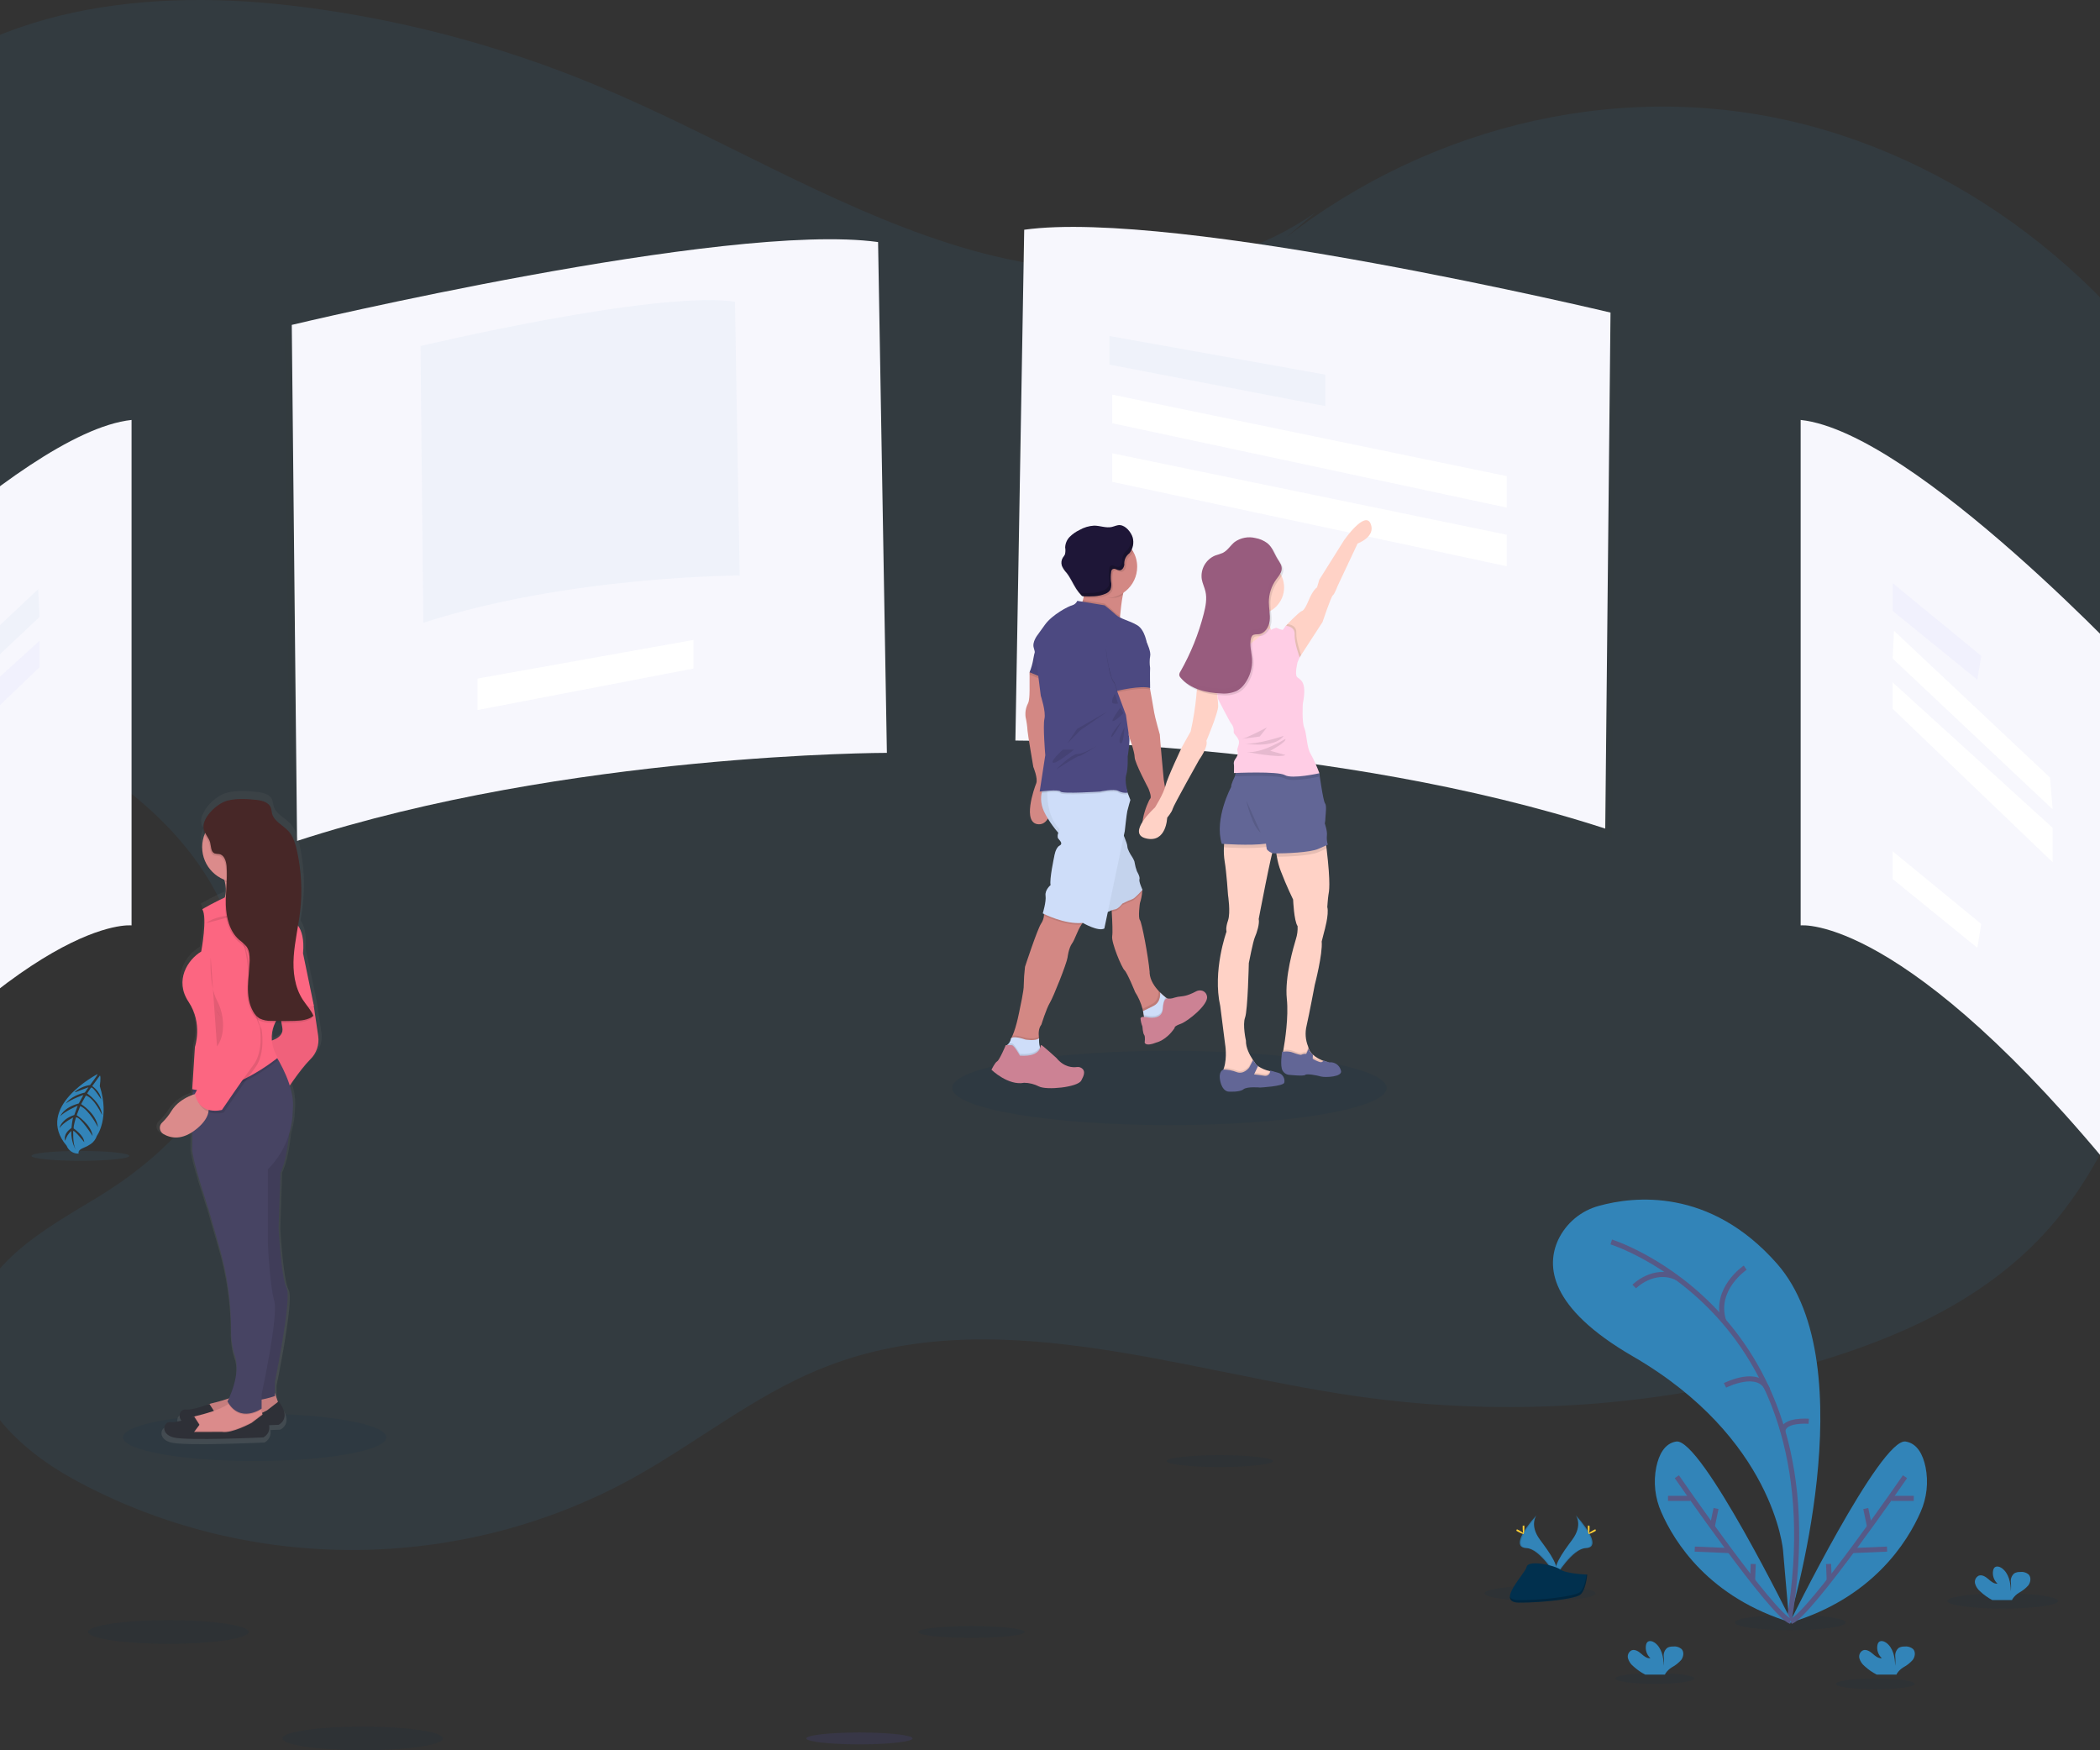 <svg width="414" height="345" viewBox="0 0 414 345" fill="none" xmlns="http://www.w3.org/2000/svg">
<rect x="0" y="0" width="414" height="345" fill="#333333" stroke="none"/>
<g clip-path="url(#clip0)">
<path opacity="0.1" d="M259.394 41.84C238.326 56.592 210.999 55.64 187.052 47.964C163.105 40.287 141.107 26.619 117.775 16.906C98.328 8.794 77.839 3.453 56.907 1.038C27.17 -2.365 -6.038 1.781 -26.755 25.64C-49.828 52.196 -48.056 100.105 -23.111 124.502C-10.415 136.903 6.207 142.989 20.702 152.67C35.197 162.352 48.626 178.42 47.391 197.099C46.248 214.411 32.96 227.678 19.208 236.01C8.58 242.448 -4.507 249.477 -5.787 262.812C-7.026 275.714 3.979 285.824 14.489 291.573C48.772 310.334 91.017 310.152 125.182 291.118C137.363 284.307 148.55 275.268 161.328 269.992C194.878 256.088 231.848 270.088 267.375 275.204C297.562 279.529 328.327 277.29 357.569 268.639C375.162 263.441 392.823 255.496 405.181 240.694C414.096 230.019 419.649 216.516 424.86 203.172C430.418 188.949 435.761 174.623 440.89 160.197C443.965 151.541 446.994 142.711 447.791 133.445C449.231 116.656 443.163 100.06 434.9 85.891C415.28 52.223 382.236 28.569 346.45 22.56C310.664 16.551 272.805 28.287 245.049 53.968" fill="#3284B8"/>
<g opacity="0.1">
<path opacity="0.1" d="M203.281 47.107L201.546 147.791C201.546 147.791 264.372 147.791 317.828 165.149L318.867 63.435C318.867 63.435 233.132 42.939 203.281 47.107Z" fill="black"/>
</g>
<path d="M201.915 45.285L200.179 145.969C200.179 145.969 263.006 145.969 316.462 163.327L317.5 61.613C317.5 61.613 231.766 41.116 201.915 45.285Z" fill="#F7F7FD"/>
<g opacity="0.1">
<path opacity="0.1" d="M171.74 49.991L173.476 150.675C173.476 150.675 110.65 150.675 57.198 168.033L56.155 66.319C56.155 66.319 141.89 45.845 171.74 49.991Z" fill="black"/>
</g>
<path d="M173.107 47.713L174.843 148.397C174.843 148.397 112.016 148.397 58.565 165.755L57.522 64.041C57.522 64.041 143.256 43.568 173.107 47.713Z" fill="#F7F7FD"/>
<g opacity="0.2">
<path opacity="0.2" d="M144.887 59.458L145.821 113.449C145.821 113.449 112.112 113.449 83.459 122.757L82.899 68.21C82.899 68.21 128.88 57.235 144.887 59.458Z" fill="#3284B8"/>
</g>
<g opacity="0.1">
<path opacity="0.1" d="M355.897 84.142V183.774C355.897 183.774 376.395 181.341 419.42 234.457L423.237 134.826C423.237 134.826 378.459 86.57 355.897 84.142Z" fill="black"/>
</g>
<path d="M354.986 82.775V182.407C354.986 182.407 375.485 179.974 418.509 233.09L422.327 133.459C422.327 133.459 377.548 85.203 354.986 82.775Z" fill="#F7F7FD"/>
<g opacity="0.1">
<path opacity="0.1" d="M24.569 84.597V184.229C24.569 184.229 4.088 181.796 -38.928 234.913L-42.768 135.281C-42.768 135.281 2.006 87.026 24.569 84.597Z" fill="black"/>
</g>
<path d="M25.935 82.775V182.407C25.935 182.407 5.454 179.974 -37.561 233.09L-41.401 133.459C-41.401 133.459 3.373 85.203 25.935 82.775Z" fill="#F7F7FD"/>
<g opacity="0.2">
<path opacity="0.2" d="M218.701 66.228L261.261 73.841V80.042L218.701 71.868V66.228Z" fill="#3284B8"/>
</g>
<path d="M136.706 126.137L94.15 133.75V139.951L136.706 131.778V126.137Z" fill="white"/>
<path d="M219.266 77.786L297.052 93.855V100.055L219.266 83.427V77.786Z" fill="white"/>
<path d="M219.266 89.345L297.052 105.408V111.614L219.266 94.98V89.345Z" fill="white"/>
<g opacity="0.2">
<path opacity="0.2" d="M373.125 114.948V120.42L389.811 133.978L390.594 129.286L373.125 114.948Z" fill="#6C63FF"/>
</g>
<path d="M373.125 167.796V173.268L389.811 186.826L390.594 182.133L373.125 167.796Z" fill="white"/>
<path d="M373.389 124.333L373.125 129.809L404.67 159.527L404.151 153.272L373.389 124.333Z" fill="white"/>
<path d="M373.125 134.502V139.714L404.67 169.96V163.181L373.125 134.502Z" fill="white"/>
<g opacity="0.2">
<path opacity="0.2" d="M7.532 116.133L7.791 121.609L-23.75 151.327L-23.23 145.072L7.532 116.133Z" fill="#3284B8"/>
</g>
<g opacity="0.2">
<path opacity="0.2" d="M7.791 126.302V131.513L-23.75 161.76V154.981L7.791 126.302Z" fill="#6C63FF"/>
</g>
<path opacity="0.1" d="M50.206 287.993C64.546 287.993 76.171 285.9 76.171 283.318C76.171 280.737 64.546 278.644 50.206 278.644C35.865 278.644 24.241 280.737 24.241 283.318C24.241 285.9 35.865 287.993 50.206 287.993Z" fill="#01304E"/>
<path d="M-28.45 277.596C-28.45 277.596 -21.453 277.382 -19.34 275.879C-17.226 274.375 -8.58 272.585 -8.056 274.995C-7.533 277.405 2.457 286.972 -5.442 287.036C-13.341 287.1 -23.795 285.806 -25.899 284.521C-28.004 283.237 -28.45 277.596 -28.45 277.596Z" fill="#A8A8A8"/>
<path opacity="0.1" d="M230.544 221.783C254.193 221.783 273.364 218.499 273.364 214.448C273.364 210.397 254.193 207.113 230.544 207.113C206.896 207.113 187.725 210.397 187.725 214.448C187.725 218.499 206.896 221.783 230.544 221.783Z" fill="#01304E"/>
<path d="M221.908 115.454C221.699 115.9 221.546 116.369 221.452 116.853C221.425 116.974 221.398 117.102 221.37 117.235C221.097 118.629 220.915 120.383 220.819 121.404C220.773 121.914 220.751 122.242 220.751 122.242C220.751 122.242 210.87 121.582 212.583 119.923C213.025 119.466 213.339 118.9 213.494 118.283C213.544 118.106 213.585 117.928 213.622 117.746C213.703 117.332 213.757 116.914 213.781 116.493C213.781 116.388 213.781 116.283 213.781 116.174C213.803 115.491 213.771 114.807 213.685 114.128C213.685 114.128 216.897 114.128 219.32 114.388C220.951 114.575 222.222 114.898 221.908 115.454Z" fill="#D38884"/>
<path d="M204.78 162.475C201.414 162.366 203.896 155.354 204.284 154.411C204.671 153.468 203.71 151.158 203.71 151.158C203.71 151.158 202.571 144.479 202.571 144.042C202.513 143.131 202.385 142.227 202.188 141.336C202.07 140.426 202.228 139.502 202.644 138.684C203.031 138.078 202.972 135.65 202.972 135.65V132.507L203.723 131.513L205.641 133.336L206.174 133.837L207.112 137.354L206.78 142.393L206.602 147.299L207.764 154.088C207.764 154.088 208.169 162.589 204.78 162.475Z" fill="#D38884"/>
<path opacity="0.1" d="M205.846 134.169L202.976 132.976V132.511L203.723 131.518L205.646 133.331L205.846 134.169Z" fill="black"/>
<path d="M204.525 126.989C204.156 127.896 203.889 128.84 203.728 129.805C203.579 130.731 203.327 131.637 202.976 132.507L206.165 133.832L204.525 126.989Z" fill="#4C4981"/>
<path opacity="0.05" d="M204.525 126.989C204.156 127.896 203.889 128.84 203.728 129.805C203.579 130.731 203.327 131.637 202.976 132.507L206.165 133.832L204.525 126.989Z" fill="black"/>
<path d="M229.925 196.689L229.661 197.254C229.661 197.254 229.374 199.127 229.374 199.172C229.374 199.218 228.545 200.466 228.545 200.466L226.463 200.922L225.579 200.812C225.532 200.298 225.453 199.786 225.342 199.282C225.31 199.14 225.279 198.994 225.238 198.849C224.926 197.681 224.436 196.568 223.784 195.55C223.784 195.55 222.24 191.742 221.689 191.245C221.138 190.748 219.038 185.723 219.261 184.511C219.379 183.846 219.284 181.614 219.174 179.755C219.083 178.238 218.983 176.962 218.983 176.962L224.226 173.865L224.837 174.826L225.201 175.395C225.201 175.395 225.201 175.505 225.178 175.687V175.755C225.118 176.53 224.965 177.295 224.723 178.033C224.723 178.033 224.331 180.849 224.723 181.345C225.115 181.842 226.363 188.48 226.641 191.55C226.641 191.646 226.641 191.742 226.641 191.828C226.75 193.24 227.625 194.498 228.504 195.418C228.558 195.482 228.618 195.541 228.677 195.6C229.067 195.992 229.484 196.355 229.925 196.689Z" fill="#D38884"/>
<path opacity="0.1" d="M225.579 200.803L226.463 200.912L228.545 200.457C228.545 200.457 229.374 199.204 229.374 199.163C229.374 199.122 229.661 197.245 229.661 197.245L229.925 196.68L229.957 196.612C229.448 196.259 228.97 195.864 228.527 195.432C228.477 195.386 228.426 195.341 228.381 195.291C228.335 195.24 228.677 197.113 227.092 197.928C226.322 198.325 225.689 198.63 225.247 198.84L225.579 200.803Z" fill="black"/>
<path d="M230.29 196.953L229.993 197.587C229.993 197.587 229.706 199.459 229.706 199.505C229.706 199.55 228.877 200.799 228.877 200.799L226.796 201.254L225.598 201.113C225.598 200.871 225.557 200.53 225.497 200.115C225.461 199.865 225.411 199.587 225.343 199.286C225.798 199.081 226.504 198.744 227.411 198.275C229 197.459 228.7 195.637 228.7 195.637C229.044 195.98 229.407 196.302 229.788 196.603C230.007 196.758 230.185 196.881 230.29 196.953Z" fill="#CEDDF9"/>
<path opacity="0.1" d="M230.289 196.953L229.993 197.587C229.993 197.587 229.706 199.459 229.706 199.505C229.706 199.55 228.877 200.799 228.877 200.799L226.796 201.254L225.598 201.113C225.598 200.871 225.557 200.53 225.497 200.115C225.752 200.127 226.005 200.162 226.254 200.22C226.254 200.22 229.096 200.826 229.233 198.575C229.315 197.3 229.579 196.799 229.788 196.603C230.007 196.758 230.185 196.881 230.289 196.953Z" fill="black"/>
<path d="M230.08 196.803C230.08 196.803 229.374 196.648 229.233 198.894C229.091 201.14 226.254 200.539 226.254 200.539C226.254 200.539 224.86 200.193 224.846 200.771C224.892 201.306 225.018 201.831 225.219 202.329C225.219 202.329 225.301 203.669 225.566 203.988C225.83 204.307 225.661 205.491 225.661 205.491C225.661 205.491 225.771 206.375 227.966 205.491C227.966 205.491 229.925 205.086 231.551 202.648C231.606 202.566 231.36 202.316 232.781 201.805C234.202 201.295 238.248 198.024 237.956 196.425C237.925 196.16 237.816 195.911 237.645 195.707C237.473 195.503 237.246 195.353 236.99 195.277C236.778 195.22 236.556 195.206 236.337 195.236C236.119 195.266 235.909 195.338 235.719 195.45C235.335 195.658 234.938 195.84 234.53 195.997C233.989 196.216 233.418 196.353 232.836 196.402C232.39 196.44 231.948 196.524 231.519 196.653C231.062 196.831 230.565 196.883 230.08 196.803Z" fill="#CC8294"/>
<path d="M213.991 181.341C213.677 181.6 213.406 181.908 213.189 182.252C212.387 183.477 211.904 185.19 211.367 185.928C210.665 186.885 210.456 188.744 210.456 188.744C210.269 189.965 207.682 196.489 206.98 197.646C206.278 198.803 205.304 201.951 205.304 201.951C204.707 202.698 204.743 203.81 204.803 204.339C204.803 204.43 204.803 204.503 204.83 204.553C204.857 204.603 204.83 204.639 204.83 204.639V204.671L203.873 206.298L200.83 205.874L199.259 204.808C199.387 204.599 199.502 204.381 199.6 204.156C200.443 202.279 201.04 198.926 201.04 198.926C201.04 198.926 201.887 195.099 201.823 194.206C201.845 192.988 201.928 191.771 202.074 190.562C202.074 190.562 204.47 183.25 205.235 182.065C205.554 181.597 205.752 181.057 205.809 180.493C205.824 180.38 205.824 180.265 205.809 180.152L206.839 179.126C206.839 179.126 215.312 180.288 213.991 181.341Z" fill="#D38884"/>
<path opacity="0.1" d="M204.862 204.32C204.862 204.32 204.862 204.411 204.862 204.562V204.68L203.905 206.307L200.862 205.883L199.291 204.817C199.419 204.608 199.534 204.39 199.632 204.165C200.398 203.947 202.147 204.566 202.147 204.566C202.147 204.566 204.037 204.926 204.835 204.348C204.835 204.343 204.844 204.329 204.862 204.32Z" fill="black"/>
<path d="M204.119 208.662L201.031 209.4L198.198 207.304L198.343 206.124C198.541 206.003 198.717 205.849 198.863 205.669C199.069 205.426 199.21 205.134 199.273 204.821C199.437 203.951 202.129 204.903 202.129 204.903C202.129 204.903 204.097 205.277 204.862 204.653C204.808 205.225 204.858 205.802 205.008 206.357C205.081 206.627 205.241 206.866 205.463 207.036C206.251 207.578 204.119 208.662 204.119 208.662Z" fill="#CEDDF9"/>
<path opacity="0.1" d="M204.119 208.662L201.031 209.4L198.198 207.304L198.343 206.124C198.541 206.003 198.717 205.849 198.863 205.669C199.068 205.669 199.291 205.669 199.482 205.669C199.938 205.714 201.076 207.742 201.076 207.742C203.873 207.928 204.721 207.013 205.008 206.338C205.081 206.609 205.241 206.847 205.463 207.017C206.251 207.578 204.119 208.662 204.119 208.662Z" fill="black"/>
<path d="M201.076 208.083C201.076 208.083 199.956 206.056 199.482 206.015C199.082 205.993 198.68 205.993 198.28 206.015C198.28 206.015 197.04 208.954 196.585 209.204C196.129 209.455 195.464 210.862 195.464 210.862C195.464 210.862 198.744 214.052 201.915 213.427C202.926 213.442 203.921 213.69 204.821 214.152C206.288 214.917 212.415 214.339 213.162 212.995C213.717 211.983 213.941 211.25 213.449 210.717C213.302 210.564 213.12 210.449 212.92 210.381C212.719 210.313 212.506 210.294 212.296 210.325C211.526 210.43 209.795 210.411 208.278 208.548C208.278 208.548 205.481 205.988 205.254 205.983C205.026 205.979 205.44 208.375 201.076 208.083Z" fill="#CC8294"/>
<path opacity="0.1" d="M225.206 175.728L225.183 175.755C224.992 175.965 223.643 177.445 223.233 177.55C222.555 177.806 221.892 178.1 221.247 178.429C221.247 178.429 220.418 179.537 219.758 179.591C219.558 179.62 219.362 179.672 219.174 179.746C219.083 178.229 218.983 176.953 218.983 176.953L224.226 173.865L224.837 174.826C224.973 175.213 225.128 175.573 225.178 175.687L225.206 175.728Z" fill="black"/>
<path d="M206.147 154.411C206.147 154.411 204.106 157.072 206.147 160.602C207.244 162.587 208.662 164.377 210.342 165.901L217.293 180.306C217.293 180.306 219.115 179.313 219.78 179.259C220.446 179.204 221.27 178.101 221.27 178.101C221.915 177.77 222.578 177.475 223.256 177.218C223.712 177.108 225.229 175.395 225.229 175.395C225.229 175.395 224.468 173.741 224.636 173.3C224.805 172.858 224.14 171.751 224.14 171.751C223.933 171.197 223.78 170.625 223.684 170.042C223.684 169.587 222.965 168.552 222.965 168.552C222.965 168.552 222.249 167.445 222.249 166.839C222.249 166.233 221.179 163.842 221.179 163.842L220.901 153.363L206.147 154.411Z" fill="#CEDDF9"/>
<path opacity="0.05" d="M225.206 175.395C225.206 175.395 223.675 177.104 223.233 177.218C222.555 177.475 221.892 177.77 221.247 178.101C221.247 178.101 220.418 179.204 219.758 179.259C219.282 179.357 218.822 179.521 218.391 179.746C217.799 180.015 217.266 180.306 217.266 180.306L210.31 165.901C209.701 165.37 209.136 164.791 208.62 164.17C207.678 163.059 206.839 161.865 206.115 160.602C205.318 159.322 205.034 157.787 205.322 156.306C205.451 155.628 205.721 154.983 206.115 154.416L211.062 154.065L220.915 153.363L220.997 156.466L221.179 163.842C221.179 163.842 221.338 164.211 221.539 164.698C221.852 165.376 222.083 166.089 222.227 166.821C222.227 167.432 222.942 168.534 222.942 168.534C222.942 168.534 223.662 169.582 223.662 170.024C223.758 170.608 223.911 171.182 224.117 171.737C224.117 171.737 224.782 172.839 224.618 173.277C224.454 173.714 225.206 175.395 225.206 175.395Z" fill="black"/>
<path opacity="0.1" d="M213.991 181.341C213.677 181.6 213.407 181.908 213.189 182.252C210.187 182.47 206.698 180.885 205.791 180.466C205.806 180.352 205.806 180.238 205.791 180.124L206.821 179.099C206.821 179.099 215.312 180.288 213.991 181.341Z" fill="black"/>
<path d="M222.846 157.678C222.846 157.678 222.391 159.222 222.24 159.883C222.09 160.543 221.744 163.805 221.744 163.805L221.552 164.716L218.4 179.751L217.712 183.017C216.501 183.682 213.467 181.91 213.467 181.91C209.932 182.302 205.573 180.038 205.573 180.038C205.573 180.038 206.288 177.719 206.124 176.561C205.96 175.404 207.117 174.461 207.117 174.461C206.843 173.413 207.832 168.83 207.832 168.83C207.832 168.83 208.055 167.122 208.884 166.68C209.713 166.238 208.775 165.577 208.552 165.186C208.473 164.848 208.5 164.495 208.629 164.174C208.701 163.919 208.786 163.668 208.884 163.422C206.78 161.318 206.456 158.028 206.452 156.201C206.446 155.756 206.466 155.31 206.511 154.867L211.066 154.069L221.019 152.329L222.035 155.454L222.29 156.238L222.846 157.678Z" fill="#CEDDF9"/>
<path opacity="0.1" d="M221.908 115.454C221.699 115.9 221.546 116.37 221.452 116.853C221.425 116.974 221.398 117.102 221.37 117.235C220.409 117.86 219.817 117.864 218.587 117.864C218.163 117.864 217.926 117.053 217.526 116.953C217.526 116.953 216.924 114.784 216.756 116.611C215.599 116.374 214.601 117.276 213.781 116.488C213.781 116.383 213.781 116.279 213.781 116.169C213.803 115.486 213.771 114.802 213.686 114.124C213.686 114.124 216.897 114.124 219.32 114.383C220.951 114.575 222.222 114.898 221.908 115.454Z" fill="black"/>
<path d="M224.185 111.737C224.184 112.649 223.98 113.549 223.589 114.373C223.197 115.196 222.627 115.923 221.921 116.499C221.214 117.076 220.389 117.489 219.503 117.707C218.618 117.926 217.695 117.945 216.801 117.764C215.793 117.556 214.854 117.099 214.069 116.434C213.283 115.769 212.677 114.917 212.306 113.957C211.935 112.997 211.811 111.96 211.945 110.939C212.079 109.919 212.467 108.948 213.073 108.117C213.68 107.285 214.485 106.619 215.415 106.179C216.346 105.74 217.372 105.54 218.399 105.6C219.426 105.66 220.422 105.976 221.295 106.521C222.169 107.065 222.891 107.82 223.397 108.716C223.92 109.636 224.192 110.678 224.185 111.737Z" fill="#D38884"/>
<path opacity="0.1" d="M220.819 121.404C220.773 121.914 220.751 122.242 220.751 122.242C220.751 122.242 210.87 121.582 212.583 119.923C213.025 119.465 213.339 118.9 213.494 118.283L217.781 118.985C217.781 118.985 218.992 119.923 219.931 120.807C220.198 121.046 220.497 121.247 220.819 121.404Z" fill="black"/>
<path opacity="0.1" d="M222.295 156.552C221.86 156.61 221.418 156.577 220.997 156.457C220.814 156.398 220.639 156.321 220.473 156.224C219.644 155.728 216.888 156.338 216.888 156.338C216.888 156.338 209.381 156.835 209.048 156.338C208.862 156.051 207.536 156.092 206.452 156.179C205.996 156.215 205.609 156.261 205.331 156.288C205.46 155.609 205.73 154.965 206.124 154.397L211.071 154.047L221.024 152.306L222.04 155.432C222.106 155.809 222.191 156.183 222.295 156.552Z" fill="black"/>
<path d="M217.767 119.317L212.383 118.434C212.288 118.646 212.147 118.835 211.972 118.987C211.797 119.14 211.59 119.253 211.367 119.317C210.652 119.481 207.449 121.14 206.014 123.126L204.579 125.117C204.579 125.117 203.418 126.552 203.805 127.709C204.192 128.866 204.634 132.789 204.634 132.789L205.185 137.149C205.185 137.149 206.233 140.297 205.905 141.677C205.577 143.058 206.069 148.853 206.069 148.853L204.967 156.028C204.967 156.028 208.716 155.532 209.066 156.028C209.417 156.525 216.906 156.028 216.906 156.028C216.906 156.028 219.639 155.418 220.491 155.914C221.048 156.215 221.686 156.331 222.313 156.247C222.313 156.247 221.653 153.969 222.035 152.716C222.418 151.463 222.313 149.126 222.313 149.126C222.313 149.126 222.864 145.76 222.587 145.154C222.309 144.548 223.197 142.338 223.197 142.338L226.121 126.939C226.121 126.939 225.766 124.179 224.204 123.24C222.641 122.302 220.878 122.024 219.94 121.144C219.002 120.265 217.767 119.317 217.767 119.317Z" fill="#4C4981"/>
<path d="M220.268 134.497V136.32L221.967 140.903L222.582 145.154C222.582 145.154 223.689 148.188 223.689 149.254C223.689 150.32 226.39 155.381 226.39 155.381C226.39 155.381 227.128 157.094 226.759 157.422C226.39 157.75 223.192 165.04 227.215 164.821C231.237 164.602 229.975 156.985 229.975 156.985L229.424 153.673C229.424 153.673 228.65 145.39 228.65 144.785C228.65 144.785 227.656 141.254 227.547 140.479C227.438 139.705 226.718 135.787 226.718 135.787L226.112 133.249L220.268 134.497Z" fill="#D38884"/>
<path opacity="0.1" d="M218.332 140.238L212.333 143.673L210.469 146.488L212.952 143.964L218.332 140.238Z" fill="black"/>
<path opacity="0.1" d="M216.514 146.816C216.514 146.816 213.781 148.598 212.497 148.598C211.212 148.598 208.233 151.659 208.233 151.659C208.233 151.659 212.456 148.926 212.788 149.012C213.121 149.099 216.514 146.816 216.514 146.816Z" fill="black"/>
<path opacity="0.1" d="M209.517 147.769C209.517 147.769 206.953 150.088 207.613 150.338C208.274 150.589 211.713 147.769 211.713 147.769H209.517Z" fill="black"/>
<path opacity="0.1" d="M220.86 139.491C220.86 139.491 218.874 142.183 219.411 142.142C219.949 142.101 221.479 140.566 221.479 140.566L220.86 139.491Z" fill="black"/>
<path opacity="0.1" d="M221.147 142.142C221.147 142.142 218.997 144.584 219.079 145.204C219.161 145.823 221.147 142.142 221.147 142.142Z" fill="black"/>
<path opacity="0.1" d="M221.689 143.363C221.689 143.363 220.24 145.951 220.86 146.488C221.479 147.026 221.689 143.363 221.689 143.363Z" fill="black"/>
<path opacity="0.1" d="M219.812 136.716C219.812 136.716 218.733 138.539 219.521 138.662C220.309 138.785 220.386 138.662 220.386 138.662L219.812 136.716Z" fill="black"/>
<path opacity="0.1" d="M220.113 130.051C219.844 131.165 219.475 132.252 219.011 133.299C218.838 132.766 218.695 132.223 218.583 131.673C219.037 131.082 219.55 130.539 220.113 130.051Z" fill="black"/>
<path opacity="0.1" d="M223.397 108.716C223.291 108.949 223.151 109.165 222.983 109.358C222.701 109.613 222.45 109.901 222.236 110.215C222.067 110.685 221.977 111.178 221.967 111.677C221.885 112.169 221.575 112.716 221.056 112.73C220.801 112.708 220.552 112.634 220.327 112.511C220.215 112.453 220.089 112.424 219.962 112.428C219.835 112.432 219.712 112.468 219.603 112.534C219.459 112.68 219.376 112.875 219.371 113.081C219.308 113.509 219.283 113.942 219.298 114.374C219.298 114.547 219.298 114.716 219.325 114.889C219.452 115.434 219.419 116.003 219.229 116.529C218.992 116.91 218.632 117.199 218.209 117.349C217.75 117.539 217.269 117.673 216.779 117.75C215.843 117.865 214.9 117.896 213.959 117.841C213.872 117.844 213.785 117.83 213.704 117.8C213.663 117.784 213.626 117.761 213.594 117.732C213.699 117.214 213.755 116.688 213.763 116.16C213.131 115.546 212.638 114.804 212.317 113.982C211.997 113.161 211.857 112.281 211.907 111.401C211.956 110.521 212.195 109.662 212.605 108.882C213.016 108.102 213.589 107.419 214.287 106.88C214.984 106.341 215.789 105.959 216.648 105.758C217.506 105.558 218.397 105.544 219.261 105.718C220.125 105.892 220.942 106.25 221.655 106.767C222.369 107.284 222.963 107.949 223.397 108.716Z" fill="black"/>
<path d="M220.828 103.509C220.263 103.449 219.73 103.75 219.175 103.873C218.031 104.124 216.861 103.604 215.685 103.609C214.675 103.666 213.692 103.96 212.815 104.465C212.107 104.8 211.46 105.253 210.902 105.805C210.342 106.365 210.017 107.118 209.991 107.91C210.069 108.363 210.055 108.828 209.95 109.276C209.832 109.502 209.692 109.716 209.531 109.914C209.386 110.148 209.293 110.41 209.259 110.683C209.225 110.956 209.251 111.233 209.335 111.495C209.571 112.014 209.889 112.491 210.278 112.907C211.034 113.878 211.508 115.039 212.187 116.069C212.483 116.516 212.815 116.938 213.18 117.331C213.24 117.401 213.312 117.458 213.394 117.5C213.474 117.528 213.559 117.54 213.645 117.536C215.084 117.577 216.574 117.609 217.899 117.044C218.324 116.897 218.684 116.607 218.92 116.224C219.111 115.698 219.146 115.129 219.02 114.584C218.959 113.977 218.973 113.365 219.061 112.762C219.067 112.558 219.15 112.364 219.293 112.219C219.402 112.152 219.527 112.114 219.654 112.11C219.782 112.106 219.909 112.136 220.022 112.197C220.247 112.315 220.493 112.389 220.746 112.415C221.243 112.415 221.557 111.85 221.657 111.358C221.603 110.916 221.668 110.467 221.847 110.059C222.026 109.651 222.311 109.299 222.673 109.039C223.014 108.606 223.249 108.099 223.357 107.558C223.466 107.018 223.445 106.459 223.297 105.928C222.969 104.903 221.967 103.623 220.828 103.509Z" fill="#1E1637"/>
<path opacity="0.1" d="M226.736 129.673C226.615 130.427 226.615 131.196 226.736 131.951C226.682 132.561 226.736 135.928 226.736 135.928C224.914 135.372 220.282 136.479 220.282 136.479L219.73 134.826C219.416 134.418 219.181 133.954 219.038 133.459C218.865 132.924 218.722 132.379 218.61 131.828C218.369 130.682 218.188 129.525 218.068 128.361C217.835 126.607 220.446 124.716 222.423 123.668C224.4 122.62 226.131 127.09 226.131 127.09C226.131 127.09 226.955 128.807 226.736 129.673Z" fill="black"/>
<path d="M226.736 129.358C226.615 130.113 226.615 130.882 226.736 131.636C226.682 132.242 226.736 135.609 226.736 135.609C224.914 135.058 220.282 136.16 220.282 136.16L219.73 134.506C219.415 134.099 219.18 133.635 219.038 133.14C218.865 132.606 218.722 132.063 218.61 131.513C218.37 130.368 218.189 129.211 218.068 128.046C217.835 126.288 220.446 124.402 222.423 123.349C224.4 122.297 226.131 126.771 226.131 126.771C226.131 126.771 226.955 128.475 226.736 129.358Z" fill="#4C4981"/>
<path opacity="0.2" d="M223.233 105.928C223.139 105.615 223.002 105.316 222.828 105.039C222.855 105.117 222.883 105.19 222.905 105.267C223.053 105.798 223.074 106.357 222.965 106.898C222.857 107.438 222.623 107.946 222.281 108.379C221.919 108.638 221.634 108.991 221.455 109.399C221.276 109.807 221.211 110.256 221.266 110.698C221.188 111.19 220.874 111.732 220.355 111.75C220.099 111.729 219.851 111.654 219.626 111.531C219.513 111.473 219.387 111.445 219.261 111.449C219.134 111.453 219.01 111.489 218.901 111.554C218.758 111.701 218.675 111.896 218.669 112.101C218.581 112.704 218.567 113.316 218.628 113.923C218.678 114.479 218.788 115.076 218.528 115.568C218.288 115.947 217.929 116.235 217.507 116.388C216.182 116.953 214.692 116.921 213.253 116.88C213.167 116.883 213.082 116.869 213.002 116.839C212.919 116.8 212.845 116.743 212.788 116.67C212.42 116.281 212.087 115.858 211.795 115.409C211.116 114.379 210.643 113.222 209.887 112.247C209.682 111.983 209.431 111.723 209.262 111.445V111.5C209.495 112.02 209.813 112.498 210.205 112.912C210.957 113.882 211.435 115.044 212.11 116.074C212.406 116.522 212.739 116.944 213.107 117.336C213.165 117.405 213.236 117.462 213.317 117.504C213.397 117.532 213.482 117.545 213.567 117.541C215.007 117.582 216.501 117.614 217.822 117.049C218.246 116.901 218.607 116.612 218.842 116.229C219.033 115.703 219.068 115.133 218.942 114.588C218.887 113.981 218.9 113.37 218.983 112.766C218.993 112.563 219.076 112.371 219.216 112.224C219.325 112.157 219.449 112.119 219.577 112.115C219.705 112.111 219.832 112.141 219.945 112.201C220.17 112.32 220.416 112.394 220.669 112.42C221.17 112.42 221.48 111.855 221.58 111.363C221.587 110.864 221.678 110.37 221.849 109.901C222.061 109.585 222.312 109.297 222.596 109.044C222.939 108.611 223.176 108.104 223.287 107.562C223.398 107.021 223.379 106.461 223.233 105.928Z" fill="black"/>
<path d="M267.643 107.126L263.707 115.491C263.707 115.491 263.129 117.062 262.755 117.354C262.382 117.645 260.728 122.611 260.728 122.611L256.505 129.117L256.218 129.573L254.565 129.117L253.403 124.78L253.471 123.523V123.363C253.471 123.363 256.077 120.63 256.66 120.425C256.66 120.425 257.116 120.479 257.981 118.361C258.847 116.242 259.639 115.787 259.639 115.787L260.095 114.256L264.983 106.47C264.983 106.47 269.082 100.598 270.198 103.203C271.314 105.809 267.643 107.126 267.643 107.126Z" fill="#FFD2C6"/>
<path d="M251.298 166.543C251.285 166.685 251.24 166.822 251.166 166.944C250.711 167.609 248.146 181.145 248.146 181.145C248.351 182.056 247.773 183.878 247.399 184.707C247.026 185.537 246.197 189.837 246.197 189.837C246.197 189.837 245.992 199.113 245.459 200.562C244.926 202.01 245.627 205.118 245.627 205.118C245.577 206.544 246.433 208.056 246.944 208.821L247.044 208.967C247.208 209.204 247.317 209.341 247.317 209.341C247.458 209.617 247.655 209.861 247.896 210.056L248.014 210.147C248.718 210.618 249.505 210.95 250.333 211.127H250.415C250.743 211.2 250.961 211.231 250.961 211.231L251.166 212.352L248.975 212.808L244.794 213.095C244.794 213.095 239.865 213.473 240.985 211.272C241.063 211.126 241.13 210.973 241.186 210.817C241.229 210.71 241.267 210.6 241.3 210.489C241.974 208.38 241.518 205.815 241.518 205.815L240.566 198.325C238.995 191.368 241.801 183.628 241.801 183.628C241.801 183.628 241.559 183.008 242.097 181.436C242.634 179.865 242.097 176.425 242.097 176.425C242.097 176.425 241.81 171.997 241.436 169.805C241.289 168.882 241.239 167.946 241.286 167.013C241.304 166.466 241.354 165.922 241.436 165.382L250.87 164.129C250.87 164.129 251.412 165.664 251.298 166.543Z" fill="#FFD2C6"/>
<path opacity="0.1" d="M251.166 212.361L248.975 212.817L244.794 213.104C244.794 213.104 239.865 213.482 240.985 211.282C241.063 211.135 241.13 210.982 241.186 210.826C241.229 210.719 241.267 210.609 241.3 210.498C242.154 210.526 242.997 210.695 243.796 210.999C245.199 211.541 246.256 210.129 246.256 210.129L246.939 208.826L247.039 208.639C247.203 208.876 247.313 209.013 247.313 209.013C247.478 209.333 247.717 209.609 248.01 209.819L247.891 210.061L247.231 211.455C247.231 211.455 248.078 211.541 249.235 211.728C249.459 211.786 249.696 211.756 249.899 211.646C250.102 211.535 250.256 211.351 250.328 211.131H250.41C250.738 211.204 250.957 211.236 250.957 211.236L251.166 212.361Z" fill="black"/>
<path d="M253.193 213.391C253.029 214.138 248.415 214.366 248.415 214.366C248.415 214.366 245.846 214.12 245.126 214.717C244.406 215.313 242.288 215.172 242.206 215.172C242.124 215.172 241.008 215.131 240.571 213.127C240.133 211.122 241.14 210.849 241.186 210.817C242.079 210.83 242.963 211.001 243.796 211.323C245.199 211.865 246.256 210.452 246.256 210.452L247.039 208.963C247.203 209.2 247.313 209.336 247.313 209.336C247.478 209.656 247.717 209.933 248.01 210.143L247.231 211.778C247.231 211.778 248.078 211.865 249.235 212.047C249.374 212.079 249.518 212.079 249.657 212.049C249.795 212.018 249.926 211.957 250.038 211.87C250.151 211.782 250.242 211.671 250.307 211.545C250.371 211.418 250.406 211.278 250.41 211.136C250.412 211.095 250.412 211.054 250.41 211.013C250.41 211.013 251.13 211.222 252.023 211.468C252.423 211.584 252.766 211.845 252.983 212.201C253.2 212.558 253.275 212.982 253.193 213.391Z" fill="#626696"/>
<path d="M261.889 176.411C261.78 177.072 261.666 178.785 261.666 178.785C262.053 180.22 261.06 183.628 261.06 183.628L260.564 185.573C260.782 188.056 259.197 194.129 259.197 194.129C259.197 194.129 258.136 199.76 257.585 202.188C257.255 203.538 257.355 204.957 257.872 206.247L257.913 206.348C257.913 206.393 257.935 206.439 257.944 206.484C257.961 206.551 257.982 206.617 258.008 206.68C258.132 207.015 258.315 207.323 258.55 207.591C258.641 207.701 258.74 207.803 258.846 207.897C259.366 208.357 259.96 208.724 260.605 208.981L260.883 209.09C261.171 209.197 261.464 209.288 261.762 209.364H261.862L261.639 210.667L258.714 209.915L254.797 208.644L252.897 207.578C252.897 207.578 252.897 207.473 252.956 207.272C252.959 207.26 252.959 207.248 252.956 207.236C252.956 207.149 252.993 207.049 253.016 206.931C253.316 205.222 254.063 200.443 253.69 196.908C253.234 192.548 255.056 186.53 255.48 185.099C255.743 184.279 255.856 183.418 255.813 182.557C255.093 181.509 254.929 177.313 254.929 177.313C254.929 177.313 253.603 174.607 252.51 171.737C252.146 170.8 251.882 169.827 251.722 168.835C251.592 168.137 251.539 167.426 251.563 166.716C251.563 166.716 260.45 158.602 261.425 166.457C261.457 166.725 261.488 166.976 261.52 167.227C262.386 174.448 261.994 175.769 261.889 176.411Z" fill="#FFD2C6"/>
<path opacity="0.1" d="M261.889 209.4L261.666 210.703L258.742 209.951L254.824 208.68L252.897 207.578C252.897 207.578 252.897 207.473 252.956 207.272C252.959 207.26 252.959 207.248 252.956 207.236C252.956 207.149 252.993 207.049 253.016 206.931H253.289C253.846 206.877 254.407 206.953 254.929 207.154C255.567 207.391 256.405 207.664 256.573 207.55C256.869 207.424 257.19 207.368 257.512 207.386L257.917 206.475L257.981 206.339C258.103 206.673 258.287 206.982 258.523 207.25C258.621 207.364 258.726 207.472 258.837 207.573V207.887L258.815 208.343C259.252 208.622 259.726 208.839 260.222 208.99C260.351 209.022 260.485 209.022 260.614 208.99L260.892 209.099C261.18 209.206 261.473 209.297 261.771 209.373L261.889 209.4Z" fill="black"/>
<path d="M260.423 212.193C259.607 211.96 257.639 211.582 257.321 211.874C257.002 212.165 254.273 211.874 254.273 211.874C253.987 211.869 253.707 211.791 253.461 211.647C253.214 211.502 253.009 211.296 252.865 211.049C252.296 210.165 252.756 207.309 252.756 207.309H252.957L253.294 207.272C253.85 207.219 254.411 207.293 254.934 207.491C255.571 207.733 256.409 208.006 256.578 207.892C256.873 207.762 257.195 207.705 257.516 207.723L257.972 206.698C258.095 207.033 258.279 207.342 258.514 207.61C258.611 207.724 258.716 207.83 258.828 207.928L258.787 208.689C259.225 208.968 259.699 209.187 260.195 209.341C260.315 209.386 260.447 209.39 260.569 209.351C260.692 209.312 260.797 209.233 260.869 209.127C260.89 209.091 260.907 209.053 260.919 209.013C261.288 209.187 261.677 209.315 262.076 209.395C262.588 209.342 263.102 209.477 263.522 209.776C263.941 210.075 264.237 210.516 264.354 211.017C264.787 212.288 261.238 212.425 260.423 212.193Z" fill="#626696"/>
<path opacity="0.1" d="M251.298 166.543L250.793 166.698C250.396 166.819 249.989 166.904 249.577 166.953C246.962 167.322 242.657 167.099 241.291 167.013C241.309 166.466 241.359 165.922 241.441 165.382L250.875 164.129C250.875 164.129 251.412 165.664 251.298 166.543Z" fill="black"/>
<path d="M259.53 164.252C259.53 164.252 256.068 164.789 253.248 165.404C252.31 165.609 251.426 165.828 250.793 166.033C250.395 166.153 249.988 166.24 249.577 166.293C246.438 166.748 240.862 166.325 240.862 166.325C239.332 161.359 242.721 155.104 242.721 155.104C242.643 154.607 243.427 153.081 243.427 153.081V153.031L243.91 151.258H256.778L256.938 152.019L257.266 153.568L259.288 163.167L259.53 164.252Z" fill="#626696"/>
<path opacity="0.1" d="M261.525 167.263L261.448 167.295L259.94 167.965C258.309 168.716 253.43 168.876 251.74 168.876C251.611 168.178 251.557 167.467 251.581 166.757C251.581 166.757 260.468 158.643 261.443 166.498C261.461 166.762 261.493 167.031 261.525 167.263Z" fill="black"/>
<path d="M261.762 166.493L261.448 166.634L259.94 167.304C258.282 168.069 253.244 168.215 251.631 168.215H251.207C250.465 168.192 249.718 167.495 249.718 167.304C249.718 167.204 249.64 166.712 249.577 166.293C249.517 165.956 249.472 165.664 249.472 165.664C247.742 164.919 246.068 164.053 244.461 163.072C243.199 162.211 243.518 156.092 243.759 153.017C243.846 151.955 243.923 151.258 243.923 151.258L256.952 152.019L258.774 152.124L259.817 152.356L260.095 152.416C260.095 152.416 260.846 157.883 261.215 158.338C261.584 158.794 261.343 160.325 261.297 161.199C261.297 161.575 261.255 161.949 261.174 162.315C261.174 162.315 261.712 163.846 261.589 164.703C261.532 165.305 261.591 165.913 261.762 166.493Z" fill="#626696"/>
<path d="M247.814 121.122C250.762 121.122 253.152 118.731 253.152 115.782C253.152 112.833 250.762 110.443 247.814 110.443C244.865 110.443 242.475 112.833 242.475 115.782C242.475 118.731 244.865 121.122 247.814 121.122Z" fill="#FFD2C6"/>
<path d="M245.208 118.005C245.208 118.005 245.577 123.062 244.543 124.224C243.361 125.407 242.117 126.526 240.817 127.577L241.646 131.012L246.324 131.55L251.79 125.714L250.547 124.206C250.547 124.206 249.595 120.976 250.378 119.363C251.162 117.75 245.208 118.005 245.208 118.005Z" fill="#FFD2C6"/>
<path opacity="0.1" d="M256.505 129.117L256.218 129.573L254.565 129.117L253.403 124.78L253.471 123.522L253.813 123.03C253.813 123.03 255.635 123.071 255.558 124.73C255.48 126.178 256.309 128.566 256.505 129.117Z" fill="black"/>
<path opacity="0.1" d="M260.104 153.081C260.104 153.081 258.787 153.372 257.279 153.568C255.772 153.764 254.032 153.869 253.316 153.45C252.118 152.739 245.627 152.944 243.75 153.017H243.431L243.914 151.245H256.783L256.942 152.006L258.764 152.11L259.808 152.343C259.999 152.789 260.104 153.081 260.104 153.081Z" fill="black"/>
<path d="M253.485 123.354C253.485 123.354 255.307 123.395 255.225 125.053C255.143 126.712 256.218 129.563 256.218 129.563L255.803 130.516C255.803 130.516 255.225 132.835 255.68 133.413C256.136 133.992 257.79 133.992 256.838 138.753C256.838 138.753 256.633 142.315 257.129 143.472C257.626 144.63 257.626 147.404 258.368 148.566C259.046 149.803 259.628 151.09 260.108 152.416C260.108 152.416 254.728 153.614 253.321 152.789C251.913 151.965 243.263 152.375 243.263 152.375C243.263 152.375 243.304 150.926 243.263 150.757C243.223 150.577 243.22 150.391 243.255 150.21C243.291 150.029 243.363 149.857 243.468 149.705C243.759 149.308 244.215 148.648 243.964 148.069C243.714 147.491 244.584 146.634 244.128 145.737C243.673 144.839 243.122 144.662 243.217 144.17C243.242 143.887 243.209 143.603 243.122 143.334C243.034 143.065 242.893 142.816 242.707 142.602C242.379 142.188 240.142 137.814 240.142 137.814L239.769 135.773C239.769 135.773 236.89 133.664 236.945 132.671C236.999 131.677 238.033 130.297 238.033 130.297L240.803 127.563C240.803 127.563 242.338 129.217 243.828 128.639C245.317 128.06 248.52 125.286 248.52 125.286C248.52 125.286 249.663 124.666 249.745 124.21C249.827 123.755 250.533 124.169 250.533 124.169C250.533 124.169 251.567 123.6 251.772 123.8C252.123 123.983 252.502 124.108 252.893 124.169L253.485 123.354Z" fill="#FFCDE5"/>
<path d="M237.838 131.978L236.958 132.671C236.29 134.084 235.914 135.618 235.851 137.181C235.618 139.53 235.246 141.864 234.735 144.169L232.995 147.281C232.995 147.281 230.139 153.281 229.766 154.876C229.392 156.47 227.697 159.163 227.697 159.163C227.697 159.163 221.944 164.334 225.957 165.268C229.971 166.202 230.098 161.167 230.098 161.167C230.098 161.167 231.009 160.133 231.187 159.427C231.364 158.721 236.43 149.718 236.43 149.718C236.43 149.718 238.211 147.295 237.838 146.01C237.838 146.01 240.156 140.543 240.156 139.176C240.113 138.033 239.988 136.894 239.783 135.768L240.156 132.912L237.838 131.978Z" fill="#FFD2C6"/>
<path opacity="0.1" d="M249.759 143.391C249.759 143.391 245.704 145.513 244.916 145.627C244.128 145.741 248.351 145.172 248.351 145.172L249.759 143.391Z" fill="black"/>
<path opacity="0.1" d="M253.066 145.044C253.066 145.044 247.686 146.867 245.322 146.539C245.322 146.529 251.207 147.655 253.066 145.044Z" fill="black"/>
<path opacity="0.1" d="M253.403 145.641C253.403 145.641 248.556 148.689 245.705 148.192C245.705 148.192 252.369 149.518 253.403 148.812L250.424 147.987C250.424 147.987 253.731 146.233 253.403 145.641Z" fill="black"/>
<path opacity="0.1" d="M247.823 106.383C247.124 106.212 246.397 106.191 245.69 106.324C244.982 106.457 244.312 106.74 243.723 107.153C242.894 107.805 242.357 108.803 241.409 109.29C240.917 109.5 240.412 109.678 239.897 109.823C238.99 110.194 238.234 110.86 237.75 111.712C237.267 112.565 237.084 113.556 237.232 114.525C237.378 115.345 237.76 116.101 237.952 116.912C238.289 118.356 237.988 119.869 237.624 121.308C236.604 125.3 235.057 129.138 233.023 132.721C232.863 132.943 232.782 133.213 232.795 133.486C232.846 133.67 232.943 133.838 233.077 133.974C234.991 136.183 238.088 136.944 241.026 137.044C242.105 137.151 243.193 136.97 244.179 136.52C244.788 136.17 245.312 135.689 245.714 135.113C246.73 133.721 247.236 132.022 247.144 130.302C247.067 128.912 246.602 127.509 246.953 126.165C246.988 125.977 247.073 125.802 247.199 125.659C247.513 125.336 248.037 125.422 248.483 125.368C249.7 125.226 250.483 123.946 250.629 122.73C250.775 121.513 250.469 120.292 250.46 119.085C250.456 117.469 250.961 115.892 251.904 114.579C252.31 114.024 252.815 113.477 252.961 112.78C253.134 111.905 252.629 111.263 252.191 110.575C251.513 109.5 251.18 108.247 250.146 107.427C249.464 106.902 248.668 106.545 247.823 106.383Z" fill="black"/>
<path d="M247.49 106.051C246.796 105.881 246.073 105.862 245.371 105.995C244.668 106.128 244.002 106.409 243.418 106.821C242.589 107.477 242.051 108.475 241.099 108.962C240.606 109.169 240.101 109.345 239.587 109.49C238.681 109.861 237.927 110.525 237.443 111.376C236.96 112.227 236.777 113.215 236.922 114.183C237.068 115.003 237.45 115.759 237.642 116.57C237.979 118.014 237.683 119.527 237.314 120.967C236.295 124.951 234.749 128.781 232.717 132.356C232.554 132.577 232.473 132.848 232.49 133.122C232.536 133.306 232.632 133.475 232.768 133.609C234.681 135.823 237.778 136.579 240.717 136.68C241.795 136.786 242.882 136.607 243.869 136.16C244.477 135.807 245.001 135.325 245.404 134.748C246.418 133.356 246.922 131.657 246.83 129.937C246.748 128.57 246.283 127.144 246.634 125.8C246.672 125.614 246.757 125.44 246.88 125.295C247.199 124.971 247.718 125.058 248.169 125.008C249.381 124.866 250.164 123.582 250.31 122.37C250.456 121.158 250.151 119.932 250.146 118.725C250.139 117.11 250.645 115.534 251.59 114.224C251.991 113.664 252.501 113.117 252.647 112.402C252.815 111.527 252.31 110.889 251.872 110.197C251.194 109.126 250.861 107.869 249.827 107.049C249.136 106.539 248.336 106.197 247.49 106.051Z" fill="#985C7E"/>
<path opacity="0.1" d="M245.705 157.81C245.705 157.81 246.766 162.78 248.533 164.129L245.705 157.81Z" fill="black"/>
<g opacity="0.1">
<path opacity="0.1" d="M237.236 115.304C237.182 115.112 237.118 114.916 237.05 114.725C237.122 114.921 237.168 115.094 237.236 115.304Z" fill="black"/>
<path opacity="0.1" d="M252.337 110.994C252.356 111.145 252.356 111.298 252.337 111.449C252.2 112.147 251.686 112.693 251.28 113.249C250.338 114.562 249.832 116.138 249.836 117.755C249.836 118.98 250.146 120.201 250 121.399C249.855 122.598 249.089 123.896 247.859 124.033C247.404 124.087 246.889 124.001 246.575 124.324C246.451 124.469 246.364 124.643 246.324 124.83C245.973 126.174 246.443 127.563 246.52 128.967C246.605 130.688 246.093 132.385 245.071 133.773C244.671 134.351 244.146 134.832 243.536 135.181C242.552 135.631 241.466 135.812 240.389 135.705C237.514 135.609 234.467 134.866 232.535 132.739C232.484 132.866 232.468 133.005 232.49 133.14C232.537 133.324 232.633 133.493 232.768 133.627C234.681 135.841 237.778 136.598 240.717 136.698C241.795 136.804 242.882 136.625 243.869 136.179C244.477 135.825 245.001 135.343 245.404 134.766C246.419 133.374 246.922 131.675 246.83 129.955C246.748 128.589 246.283 127.163 246.634 125.819C246.673 125.632 246.757 125.458 246.88 125.313C247.199 124.989 247.718 125.076 248.169 125.026C249.381 124.885 250.164 123.6 250.31 122.388C250.456 121.176 250.151 119.951 250.146 118.743C250.139 117.128 250.645 115.552 251.59 114.242C251.991 113.682 252.501 113.135 252.647 112.42C252.722 111.923 252.612 111.415 252.337 110.994Z" fill="black"/>
</g>
<path opacity="0.1" d="M15.845 228.812C21.169 228.812 25.484 228.376 25.484 227.838C25.484 227.299 21.169 226.863 15.845 226.863C10.522 226.863 6.206 227.299 6.206 227.838C6.206 228.376 10.522 228.812 15.845 228.812Z" fill="#3284B8"/>
<path d="M19.216 211.719C19.216 211.719 6.644 218.216 13.139 225.842C13.322 226.317 13.651 226.723 14.078 227C14.505 227.277 15.009 227.413 15.517 227.386C15.517 227.386 15.162 226.744 16.515 226.229C16.997 226.044 17.456 225.802 17.881 225.509C18.453 225.114 18.88 224.543 19.098 223.883C19.098 223.883 21.671 220.443 19.676 214.079C19.676 214.079 19.936 212.257 19.708 211.988L18.182 214.079C18.182 214.079 19.763 215.14 19.945 216.698C19.945 216.698 18.3 214.083 17.941 214.384C17.868 214.443 17.184 215.528 17.184 215.528C17.184 215.528 19.918 217.386 20.123 219.796C20.123 219.796 18.583 216.421 16.934 215.938L15.995 217.637C15.995 217.637 18.984 219.459 19.321 222.193C19.321 222.193 17.585 218.721 15.813 218.024L15.116 219.819C15.116 219.819 17.995 221.642 18.259 223.919C18.259 223.919 15.85 220.111 14.984 220.234C14.984 220.234 14.442 221.919 14.529 222.439C14.529 222.439 16.57 223.806 16.606 225.14C16.606 225.14 14.725 222.762 14.433 222.922C14.433 222.922 14.315 225.309 14.889 226.566C14.297 225.445 14.009 224.189 14.055 222.922C13.472 223.436 13.054 224.112 12.852 224.863C12.852 224.863 12.31 223.546 14.091 222.343C14.091 222.343 14.26 220.484 14.465 220.257C14.465 220.257 12.538 221.195 11.732 222.352C11.732 222.352 12.032 220.63 14.647 219.774L15.312 217.951C15.312 217.951 12.697 219.058 11.887 220.033C11.887 220.033 12.47 218.325 15.531 217.505L16.442 215.828C16.442 215.828 14.119 216.612 12.985 217.505C12.985 217.505 13.864 216.033 16.72 215.359L17.458 214.307C17.458 214.307 15.768 214.913 15.299 215.127C14.829 215.341 14.734 215.236 14.734 215.236C15.595 214.507 16.642 214.034 17.758 213.869C17.758 213.869 19.33 211.833 19.216 211.719Z" fill="#3284B8"/>
<path d="M31.602 223.282C32.918 224.061 34.977 224.566 37.569 222.894L37.542 226.589C37.729 229.127 40.858 238.357 40.858 238.357L43.068 245.956C44.652 251.322 45.471 256.885 45.5 262.48C45.443 264.242 45.682 266 46.206 267.683C47.381 270.872 45.751 274.972 45.031 276.489C43.719 276.945 42.366 277.287 41.387 277.514C41.275 277.54 41.166 277.574 41.059 277.615V277.592C41.059 277.592 37.742 278.908 36.267 278.726C35.169 278.589 34.481 279.961 35.355 280.968C34.641 281.188 33.894 281.286 33.146 281.259C31.67 281.077 30.937 283.615 33.697 284.339C36.458 285.063 52.128 284.339 52.128 284.339C52.569 284.119 52.925 283.758 53.138 283.313C53.352 282.869 53.411 282.366 53.308 281.883C54.51 281.838 55.262 281.801 55.262 281.801C55.262 281.801 58.027 280.535 55.262 277.095L55.116 277.209L54.524 275.469V273.113C54.524 273.113 58.027 256.257 56.92 254.289C55.813 252.321 55.262 242.161 55.262 242.161L55.631 231.118C56.629 229.054 57.143 225.824 57.403 223.295C57.778 222.088 58.015 220.843 58.109 219.582C58.15 218.99 58.187 218.366 58.209 217.719C58.224 216.301 57.998 214.892 57.54 213.55C58.786 211.692 60.181 209.938 61.712 208.307C62.349 207.715 62.832 206.977 63.121 206.158C63.41 205.338 63.495 204.46 63.37 203.6L62.459 197.445L60.245 186.967C60.523 184.051 59.917 182.375 59.243 181.427C59.403 180.489 59.553 179.546 59.667 178.602C60.157 174.495 59.938 170.335 59.02 166.302C58.701 164.894 58.264 163.45 57.28 162.384C56.159 161.176 54.346 160.438 53.932 158.857C53.868 158.457 53.783 158.06 53.677 157.668C53.271 156.63 51.991 156.256 50.871 156.119C48.876 155.878 45.992 155.691 44.074 156.475C42.74 157.026 40.886 158.529 40.161 160.147C39.725 160.82 39.562 161.635 39.706 162.425C39.776 162.695 39.883 162.954 40.025 163.195C39.729 163.97 39.574 164.793 39.569 165.623C39.576 167.041 40.01 168.425 40.815 169.593C41.619 170.762 42.756 171.661 44.079 172.174C44.12 172.311 44.161 172.448 44.197 172.584C44.28 172.907 44.34 173.236 44.375 173.568C44.343 174.211 44.302 174.853 44.27 175.491C44.253 175.579 44.23 175.665 44.202 175.751C42.615 176.453 41.069 177.242 39.569 178.115C40.676 179.741 39.387 186.621 39.387 186.621C36.622 188.252 33.857 192.416 36.804 196.758C39.751 201.099 38.093 205.755 38.093 205.755L37.638 212.835L37.547 214.247H37.583L37.547 214.785H37.624V215.364C36.326 215.819 34.435 216.794 33.31 218.553C32.775 219.425 32.126 220.222 31.379 220.922C31.196 221.069 31.053 221.26 30.962 221.476C30.87 221.692 30.834 221.928 30.856 222.162C30.878 222.395 30.958 222.62 31.088 222.815C31.218 223.011 31.395 223.171 31.602 223.282ZM53.854 204.475C53.744 203.251 53.971 202.021 54.51 200.917C54.943 200.917 55.38 200.917 55.813 200.917C55.859 201.222 55.909 201.514 55.973 201.778C56.346 203.391 54.852 204.152 53.854 204.475Z" fill="url(#paint0_linear)"/>
<path d="M54.219 274.64L54.929 276.767L52.633 279.072L45.008 280.845L39.51 280.312L39.865 278.362C39.97 277.943 40.188 277.56 40.496 277.257C40.803 276.954 41.189 276.742 41.61 276.644C43.887 276.111 48.178 274.904 49.085 273.218L54.219 274.64Z" fill="#DB8B8B"/>
<path opacity="0.1" d="M54.219 274.64L54.929 276.767L52.633 279.072L45.008 280.845L39.51 280.312L39.865 278.362C39.97 277.943 40.188 277.56 40.496 277.257C40.803 276.954 41.189 276.742 41.61 276.644C43.887 276.111 48.178 274.904 49.085 273.218L54.219 274.64Z" fill="black"/>
<path d="M41.273 279.783L42.339 278.362L41.273 276.722C41.273 276.722 38.084 278.006 36.663 277.829C35.242 277.651 34.535 280.139 37.196 280.845C39.856 281.551 54.929 280.845 54.929 280.845C54.929 280.845 57.59 279.605 54.929 276.234L52.633 278.006C52.633 278.006 48.73 280.138 46.78 279.783H41.273Z" fill="#2E3037"/>
<path d="M36.485 282.799L41.983 283.328L49.609 281.555L51.914 279.25L51.727 278.685L51.463 277.893L51.208 277.123L46.065 275.701C45.804 276.127 45.447 276.486 45.022 276.749C43.35 277.888 40.348 278.713 38.59 279.127L38.366 279.191C38.025 279.303 37.713 279.491 37.455 279.742C37.146 280.044 36.927 280.426 36.822 280.845L36.485 282.799Z" fill="#DB8B8B"/>
<path opacity="0.1" d="M36.485 282.799L41.983 283.328L49.609 281.555L51.914 279.25L51.727 278.685L49.609 280.312C49.609 280.312 45.709 282.444 43.755 282.088H38.262L39.323 280.667L38.366 279.191C38.025 279.303 37.713 279.491 37.455 279.742C37.146 280.044 36.927 280.426 36.822 280.845L36.485 282.799Z" fill="black"/>
<path d="M38.262 282.266L39.323 280.845L38.262 279.205C38.262 279.205 35.073 280.489 33.647 280.312C32.221 280.134 31.52 282.621 34.18 283.328C36.841 284.034 51.914 283.328 51.914 283.328C51.914 283.328 54.574 282.088 51.914 278.717L49.609 280.471C49.609 280.471 45.71 282.603 43.755 282.248L38.262 282.266Z" fill="#2E3037"/>
<path d="M42.694 179.395C42.694 179.395 51.208 180.279 49.982 176.735C49.637 175.728 49.546 174.651 49.718 173.6C49.941 172.299 50.456 171.065 51.226 169.992L43.245 171.236C43.721 172.035 44.085 172.897 44.325 173.796C45.258 177.559 42.694 179.395 42.694 179.395Z" fill="#DB8B8B"/>
<path d="M57.234 219.833C57.234 219.833 57.057 227.459 55.285 231.186L54.911 242.002C54.911 242.002 55.444 251.933 56.505 253.888C57.567 255.842 54.201 272.334 54.201 272.334V275.168C54.201 275.168 48.529 277.3 46.912 274.817L48.534 253.71L47.837 224.434L57.234 219.833Z" fill="#474463"/>
<path opacity="0.1" d="M57.234 219.833C57.234 219.833 57.057 227.459 55.285 231.186L54.911 242.002C54.911 242.002 55.444 251.933 56.505 253.888C57.567 255.842 54.201 272.334 54.201 272.334V275.168C54.201 275.168 48.529 277.3 46.912 274.817L48.534 253.71L47.837 224.434L57.234 219.833Z" fill="black"/>
<path d="M60.783 195.354L61.844 198.193L62.733 204.225C62.853 205.065 62.771 205.921 62.494 206.723C62.216 207.525 61.752 208.249 61.138 208.835C59.011 210.963 56.173 215.4 56.173 215.4L52.802 205.3C52.802 205.3 56.173 204.767 55.64 202.461C55.107 200.156 55.285 195.897 55.285 195.897L60.783 195.354Z" fill="#FC6681"/>
<path opacity="0.05" d="M60.783 195.354L61.844 198.193L62.733 204.225C62.853 205.065 62.771 205.921 62.494 206.723C62.216 207.525 61.752 208.249 61.138 208.835C59.011 210.963 56.173 215.4 56.173 215.4L52.802 205.3C52.802 205.3 56.173 204.767 55.64 202.461C55.107 200.156 55.285 195.897 55.285 195.897L60.783 195.354Z" fill="black"/>
<path opacity="0.1" d="M45.022 276.749C47.299 280.33 50.834 278.298 51.463 277.893L51.208 277.123L46.065 275.701C45.804 276.127 45.447 276.486 45.022 276.749Z" fill="black"/>
<path d="M37.906 226.749C38.084 229.232 41.095 238.279 41.095 238.279L43.222 245.724C44.749 250.986 45.535 256.436 45.559 261.915C45.514 263.641 45.749 265.363 46.256 267.013C47.677 270.913 44.839 276.234 44.839 276.234C47.322 280.667 51.577 277.656 51.577 277.656V274.817C51.577 274.817 54.948 259.387 54.059 256.371C53.171 253.355 52.82 245.195 52.82 245.195V230.475C55.654 227.638 57.373 223.878 57.667 219.878C57.713 219.3 57.745 218.689 57.767 218.056C57.913 214.052 55.175 209.364 54.123 207.687C53.868 207.286 53.709 207.058 53.709 207.058L38.029 213.272H37.993V213.878V215.222L37.906 226.749Z" fill="#474463"/>
<path opacity="0.1" d="M43.227 171.236C43.703 172.035 44.067 172.897 44.306 173.796C45.172 174.127 46.096 174.281 47.023 174.247C47.95 174.214 48.86 173.994 49.7 173.6C49.922 172.299 50.438 171.065 51.208 169.992L43.227 171.236Z" fill="black"/>
<path d="M46.771 173.896C50.59 173.896 53.686 170.8 53.686 166.981C53.686 163.161 50.59 160.065 46.771 160.065C42.952 160.065 39.856 163.161 39.856 166.981C39.856 170.8 42.952 173.896 46.771 173.896Z" fill="#DB8B8B"/>
<path opacity="0.1" d="M37.906 215.222H37.979C45.418 216.749 54.752 208.999 54.752 208.999C54.502 208.576 54.286 208.134 54.105 207.678C53.85 207.277 53.69 207.049 53.69 207.049L38.029 213.272L37.988 213.892L37.906 215.222Z" fill="black"/>
<path d="M39.879 179.218C39.879 179.218 49.809 173.186 53.002 175.669L57.435 181.345C57.435 181.345 60.273 182.229 59.74 187.906L61.867 198.193L55.49 199.792C55.49 199.792 51.722 203.336 54.752 208.489C54.752 208.489 45.354 216.293 37.897 214.698L38.426 206.361C38.426 206.361 40.025 201.751 37.187 197.496C34.349 193.24 37.009 189.158 39.669 187.559C39.678 187.532 40.922 180.812 39.879 179.218Z" fill="#FC6681"/>
<path d="M39.323 215.4C39.323 215.4 35.601 216.106 33.825 218.944C33.315 219.798 32.691 220.578 31.971 221.263C31.809 221.411 31.683 221.594 31.604 221.799C31.526 222.003 31.496 222.223 31.517 222.441C31.538 222.659 31.61 222.869 31.727 223.055C31.843 223.24 32.002 223.396 32.189 223.509C33.597 224.352 35.893 224.876 38.79 222.493C43.755 218.411 39.323 215.4 39.323 215.4Z" fill="#DB8B8B"/>
<path opacity="0.1" d="M44.821 182.584C44.821 182.584 48.37 182.229 49.254 191.455C50.137 200.68 51.559 202.808 51.559 202.808C51.559 202.808 52.447 207.596 50.319 210.434C48.192 213.272 44.111 219.3 44.111 219.3C44.111 219.3 39.678 220.544 38.79 216.111L44.288 205.824C44.288 205.824 45.176 202.279 43.049 199.796C40.922 197.313 39.323 180.812 44.821 182.584Z" fill="black"/>
<path d="M44.466 182.065C44.466 182.065 48.015 181.71 48.898 190.931C49.782 200.152 51.208 202.284 51.208 202.284C51.208 202.284 52.092 207.072 49.964 209.91C47.837 212.749 43.755 218.776 43.755 218.776C43.755 218.776 39.323 220.02 38.435 215.587L43.933 205.3C43.933 205.3 44.821 201.751 42.694 199.268C40.567 196.785 38.968 180.279 44.466 182.065Z" fill="#FC6681"/>
<path opacity="0.1" d="M41.541 188.703C41.541 188.703 41.186 194.202 42.78 197.218C44.375 200.234 44.379 204.133 42.78 206.266" fill="black"/>
<path opacity="0.1" d="M40.653 181.965C40.653 181.965 42.075 180.548 46.151 180.37C50.228 180.193 52.005 178.949 52.005 178.949" fill="black"/>
<path opacity="0.1" d="M50.52 158.038C51.595 158.17 52.83 158.539 53.217 159.555C53.319 159.939 53.401 160.328 53.463 160.721C53.864 162.27 55.608 162.999 56.683 164.179C57.635 165.222 58.05 166.639 58.36 168.015C59.243 171.968 59.454 176.042 58.984 180.065C58.638 183.008 57.931 185.906 57.731 188.858C57.531 191.81 57.895 194.922 59.512 197.404C60.205 198.471 61.12 199.409 61.612 200.594C60.596 201.418 59.193 201.537 57.886 201.582C56.367 201.631 54.849 201.631 53.331 201.582C52.527 201.616 51.727 201.45 51.003 201.099C50.491 200.773 50.07 200.322 49.782 199.787C48.912 198.307 48.689 196.53 48.725 194.808C48.762 193.086 49.035 191.382 49.067 189.664C49.067 188.726 49.012 187.732 48.475 186.967C48.033 186.455 47.533 185.997 46.985 185.6C45.09 183.919 44.439 181.218 44.375 178.685C44.311 176.152 44.726 173.609 44.512 171.081C44.43 170.092 44.056 168.903 43.086 168.712C42.78 168.695 42.475 168.655 42.175 168.593C41.391 168.293 41.469 167.19 41.264 166.384C41.013 165.473 40.243 164.78 40.025 163.864C39.514 161.719 42.243 159.158 44.033 158.397C45.824 157.637 48.598 157.801 50.52 158.038Z" fill="black"/>
<path d="M50.698 157.682C51.773 157.819 53.002 158.188 53.394 159.199C53.497 159.585 53.579 159.976 53.64 160.37C54.041 161.919 55.786 162.648 56.861 163.823C57.813 164.867 58.227 166.284 58.537 167.659C59.42 171.613 59.631 175.686 59.161 179.71C58.815 182.653 58.109 185.55 57.909 188.502C57.708 191.455 58.073 194.566 59.69 197.049C60.382 198.115 61.298 199.054 61.79 200.238C60.774 201.063 59.371 201.181 58.063 201.227C56.545 201.275 55.019 201.275 53.485 201.227C52.681 201.261 51.882 201.095 51.158 200.744C50.647 200.418 50.227 199.969 49.937 199.436C49.062 197.951 48.844 196.174 48.88 194.452C48.916 192.73 49.19 191.026 49.222 189.309C49.222 188.375 49.167 187.377 48.63 186.612C48.186 186.101 47.687 185.643 47.14 185.245C45.245 183.564 44.589 180.867 44.525 178.329C44.461 175.792 44.88 173.254 44.666 170.726C44.584 169.737 44.211 168.548 43.241 168.357C42.934 168.34 42.63 168.3 42.33 168.238C41.546 167.937 41.623 166.835 41.419 166.028C41.168 165.117 40.398 164.425 40.179 163.509C39.669 161.368 42.398 158.803 44.188 158.042C45.978 157.281 48.775 157.463 50.698 157.682Z" fill="#472727"/>
<path opacity="0.1" d="M394.826 317.073C400.864 317.073 405.759 316.4 405.759 315.569C405.759 314.739 400.864 314.066 394.826 314.066C388.788 314.066 383.894 314.739 383.894 315.569C383.894 316.4 388.788 317.073 394.826 317.073Z" fill="#01304E"/>
<path opacity="0.1" d="M352.945 321.323C358.983 321.323 363.878 320.65 363.878 319.82C363.878 318.99 358.983 318.316 352.945 318.316C346.907 318.316 342.012 318.99 342.012 319.82C342.012 320.65 346.907 321.323 352.945 321.323Z" fill="#01304E"/>
<path opacity="0.1" d="M303.616 315.574C309.654 315.574 314.548 314.901 314.548 314.07C314.548 313.24 309.654 312.567 303.616 312.567C297.578 312.567 292.683 313.24 292.683 314.07C292.683 314.901 297.578 315.574 303.616 315.574Z" fill="#01304E"/>
<path opacity="0.1" d="M369.708 332.977C374 332.977 377.48 332.5 377.48 331.911C377.48 331.322 374 330.845 369.708 330.845C365.416 330.845 361.937 331.322 361.937 331.911C361.937 332.5 365.416 332.977 369.708 332.977Z" fill="#01304E"/>
<path opacity="0.1" d="M326.242 331.907C330.534 331.907 334.013 331.429 334.013 330.84C334.013 330.252 330.534 329.774 326.242 329.774C321.95 329.774 318.471 330.252 318.471 330.84C318.471 331.429 321.95 331.907 326.242 331.907Z" fill="#01304E"/>
<path d="M352.713 319.478C352.713 319.478 368.046 269.209 350.312 249.072C337.047 234.011 321.992 235.81 315.236 237.683C313.491 238.148 311.868 238.987 310.479 240.142C309.09 241.297 307.968 242.74 307.192 244.371C304.837 249.455 305.26 257.715 321.905 267.35C349.77 283.483 351.515 305.619 351.515 305.619L352.713 319.478Z" fill="#3284B8"/>
<path d="M317.646 244.803C317.646 244.803 362.848 258.927 352.722 319.478" stroke="#565987" stroke-miterlimit="10"/>
<path d="M344.048 249.874C344.048 249.874 337.821 254.065 339.803 260.353" stroke="#565987" stroke-miterlimit="10"/>
<path d="M322.179 253.592C322.179 253.592 325.987 249.719 330.615 251.856" stroke="#565987" stroke-miterlimit="10"/>
<path d="M340.072 273.072C340.072 273.072 346.75 269.683 348.476 273.929" stroke="#565987" stroke-miterlimit="10"/>
<path d="M356.58 280.143C356.58 280.143 351.569 279.742 351.474 282.143" stroke="#565987" stroke-miterlimit="10"/>
<path d="M353.332 319.879C353.332 319.879 335.375 283.341 330.442 284.143C328.1 284.521 327.021 286.827 326.529 289.155C325.924 292.149 326.266 295.257 327.508 298.048C330.05 303.884 336.883 314.986 353.332 319.879Z" fill="#3284B8"/>
<path d="M330.574 291.077C330.574 291.077 349.424 318.412 353.068 319.615" stroke="#565987" stroke-miterlimit="10"/>
<path d="M328.838 295.346H333.239" stroke="#565987" stroke-miterlimit="10"/>
<path d="M334.109 305.346L341.006 305.642" stroke="#565987" stroke-miterlimit="10"/>
<path d="M338.304 297.346L337.557 300.94" stroke="#565987" stroke-miterlimit="10"/>
<path d="M345.638 308.28L345.506 311.546" stroke="#565987" stroke-miterlimit="10"/>
<path d="M352.799 319.879C352.799 319.879 370.756 283.341 375.69 284.143C378.036 284.521 379.115 286.827 379.603 289.155C380.208 292.149 379.865 295.257 378.623 298.048C376.059 303.884 369.226 314.986 352.799 319.879Z" fill="#3284B8"/>
<path d="M375.558 291.077C375.558 291.077 356.708 318.412 353.068 319.615" stroke="#565987" stroke-miterlimit="10"/>
<path d="M377.288 295.346H372.888" stroke="#565987" stroke-miterlimit="10"/>
<path d="M372.018 305.346L365.121 305.642" stroke="#565987" stroke-miterlimit="10"/>
<path d="M367.823 297.346L368.57 300.94" stroke="#565987" stroke-miterlimit="10"/>
<path d="M360.489 308.28L360.621 311.546" stroke="#565987" stroke-miterlimit="10"/>
<path d="M321.965 328.412C321.475 328.013 321.119 327.474 320.944 326.868C320.864 326.563 320.892 326.241 321.022 325.955C321.152 325.668 321.378 325.436 321.659 325.296C322.315 325.045 323.026 325.501 323.545 325.961C324.065 326.421 324.684 326.945 325.367 326.85C325.01 326.524 324.743 326.112 324.591 325.653C324.44 325.194 324.409 324.704 324.502 324.23C324.534 324.035 324.617 323.853 324.743 323.701C325.108 323.31 325.768 323.478 326.206 323.783C327.572 324.758 327.978 326.645 327.987 328.339C328.055 327.716 328.055 327.086 327.987 326.462C327.96 326.149 328.011 325.835 328.134 325.545C328.257 325.256 328.449 325.002 328.693 324.804C329.022 324.625 329.393 324.537 329.768 324.549C330.077 324.505 330.392 324.526 330.693 324.612C330.993 324.697 331.273 324.845 331.513 325.045C332.041 325.61 331.904 326.563 331.444 327.187C330.926 327.771 330.309 328.26 329.622 328.631C329.106 328.94 328.666 329.36 328.333 329.861C328.296 329.931 328.264 330.004 328.237 330.08H324.333C323.472 329.633 322.676 329.072 321.965 328.412Z" fill="#3284B8"/>
<path d="M390.394 313.697C389.905 313.298 389.549 312.759 389.374 312.152C389.295 311.849 389.322 311.528 389.451 311.243C389.581 310.958 389.804 310.725 390.084 310.585C390.74 310.33 391.451 310.786 391.975 311.246C392.499 311.706 393.113 312.23 393.797 312.157C393.44 311.832 393.172 311.42 393.021 310.961C392.869 310.502 392.838 310.012 392.931 309.537C392.963 309.343 393.046 309.16 393.173 309.009C393.537 308.617 394.198 308.786 394.635 309.091C396.002 310.066 396.407 311.952 396.416 313.647C396.484 313.023 396.484 312.394 396.416 311.77C396.39 311.457 396.44 311.142 396.563 310.853C396.686 310.564 396.878 310.309 397.122 310.111C397.452 309.933 397.823 309.845 398.197 309.856C398.506 309.812 398.82 309.833 399.12 309.919C399.42 310.004 399.699 310.152 399.937 310.353C400.47 310.918 400.329 311.87 399.869 312.494C399.351 313.079 398.734 313.568 398.047 313.938C397.531 314.248 397.091 314.668 396.758 315.168C396.72 315.239 396.688 315.312 396.662 315.387H392.758C391.897 314.933 391.102 314.364 390.394 313.697Z" fill="#3284B8"/>
<path d="M367.59 328.412C367.1 328.013 366.742 327.475 366.565 326.868C366.485 326.563 366.513 326.241 366.643 325.955C366.774 325.668 366.999 325.436 367.28 325.296C367.936 325.045 368.647 325.501 369.171 325.961C369.695 326.421 370.31 326.945 370.993 326.85C370.634 326.525 370.366 326.113 370.214 325.654C370.063 325.195 370.033 324.704 370.128 324.23C370.157 324.035 370.241 323.852 370.369 323.701C370.733 323.31 371.389 323.478 371.827 323.783C373.193 324.758 373.603 326.645 373.608 328.339C373.685 327.717 373.694 327.087 373.635 326.462C373.608 326.15 373.657 325.835 373.78 325.546C373.902 325.257 374.093 325.002 374.337 324.804C374.666 324.626 375.037 324.538 375.412 324.549C375.721 324.505 376.036 324.526 376.337 324.611C376.637 324.697 376.917 324.845 377.156 325.045C377.685 325.61 377.548 326.563 377.088 327.187C376.569 327.77 375.953 328.259 375.266 328.631C374.748 328.938 374.308 329.358 373.977 329.861C373.938 329.93 373.905 330.004 373.881 330.08H369.973C369.107 329.634 368.305 329.073 367.59 328.412Z" fill="#3284B8"/>
<path d="M302.91 298.667C302.91 298.667 301.443 300.581 303.584 303.474C305.725 306.366 307.492 308.808 306.773 310.613C306.773 310.613 303.543 305.241 300.914 305.146C298.286 305.05 300.017 301.884 302.91 298.667Z" fill="#3284B8"/>
<path opacity="0.1" d="M302.91 298.667C302.78 298.852 302.679 299.054 302.609 299.268C300.045 302.28 298.678 305.095 301.142 305.164C303.443 305.232 306.199 309.341 306.855 310.376C306.836 310.457 306.81 310.536 306.777 310.613C306.777 310.613 303.548 305.241 300.919 305.146C298.291 305.05 300.017 301.884 302.91 298.667Z" fill="black"/>
<path d="M300.186 301.109C300.186 301.783 300.263 302.33 300.354 302.33C300.445 302.33 300.523 301.783 300.523 301.109C300.523 300.435 300.432 300.754 300.336 300.754C300.24 300.754 300.186 300.435 300.186 301.109Z" fill="#FFD037"/>
<path d="M299.252 301.915C299.844 302.234 300.359 302.43 300.404 302.348C300.45 302.266 300.008 301.938 299.416 301.615C298.824 301.291 299.056 301.528 299.01 301.615C298.965 301.701 298.66 301.592 299.252 301.915Z" fill="#FFD037"/>
<path d="M310.649 298.667C310.649 298.667 312.111 300.581 309.97 303.474C307.829 306.366 306.066 308.808 306.782 310.613C306.782 310.613 310.011 305.241 312.644 305.146C315.277 305.05 313.542 301.884 310.649 298.667Z" fill="#3284B8"/>
<path opacity="0.1" d="M310.649 298.667C310.776 298.852 310.876 299.055 310.945 299.268C313.514 302.28 314.881 305.095 312.412 305.164C310.134 305.232 307.36 309.341 306.7 310.376C306.7 310.458 306.75 310.535 306.777 310.613C306.777 310.613 310.007 305.241 312.64 305.146C315.273 305.05 313.542 301.884 310.649 298.667Z" fill="black"/>
<path d="M313.369 301.109C313.369 301.783 313.296 302.33 313.2 302.33C313.104 302.33 313.031 301.783 313.031 301.109C313.031 300.435 313.127 300.754 313.218 300.754C313.309 300.754 313.369 300.435 313.369 301.109Z" fill="#FFD037"/>
<path d="M314.307 301.915C313.715 302.234 313.196 302.43 313.155 302.348C313.114 302.266 313.551 301.938 314.143 301.615C314.735 301.291 314.503 301.528 314.548 301.615C314.594 301.701 314.899 301.592 314.307 301.915Z" fill="#FFD037"/>
<path d="M312.904 310.362C312.904 310.362 308.804 310.234 307.574 309.355C306.344 308.476 301.274 307.428 300.969 308.84C300.664 310.253 294.81 315.852 299.439 315.888C304.067 315.925 310.18 315.168 311.414 314.417C312.649 313.665 312.904 310.362 312.904 310.362Z" fill="#01304E"/>
<path opacity="0.2" d="M299.352 315.396C303.98 315.433 310.098 314.676 311.332 313.925C312.266 313.355 312.644 311.305 312.767 310.357H312.904C312.904 310.357 312.644 313.66 311.414 314.412C310.185 315.164 304.062 315.92 299.439 315.884C298.104 315.884 297.639 315.396 297.667 314.695C297.853 315.123 298.359 315.387 299.352 315.396Z" fill="black"/>
<path opacity="0.1" d="M33.205 324.02C41.94 324.02 49.021 322.974 49.021 321.683C49.021 320.392 41.94 319.346 33.205 319.346C24.47 319.346 17.389 320.392 17.389 321.683C17.389 322.974 24.47 324.02 33.205 324.02Z" fill="#01304E"/>
<path opacity="0.1" d="M71.501 345C80.236 345 87.317 343.954 87.317 342.663C87.317 341.372 80.236 340.326 71.501 340.326C62.767 340.326 55.685 341.372 55.685 342.663C55.685 343.954 62.767 345 71.501 345Z" fill="#01304E"/>
<path opacity="0.1" d="M240.457 289.168C246.241 289.168 250.93 288.644 250.93 287.997C250.93 287.351 246.241 286.827 240.457 286.827C234.673 286.827 229.984 287.351 229.984 287.997C229.984 288.644 234.673 289.168 240.457 289.168Z" fill="#01304E"/>
<path opacity="0.1" d="M191.501 322.854C197.285 322.854 201.974 322.33 201.974 321.683C201.974 321.037 197.285 320.512 191.501 320.512C185.717 320.512 181.029 321.037 181.029 321.683C181.029 322.33 185.717 322.854 191.501 322.854Z" fill="#01304E"/>
<path opacity="0.1" d="M169.431 343.834C175.215 343.834 179.903 343.309 179.903 342.663C179.903 342.016 175.215 341.492 169.431 341.492C163.647 341.492 158.958 342.016 158.958 342.663C158.958 343.309 163.647 343.834 169.431 343.834Z" fill="#6C63FF"/>
</g>
<defs>
<linearGradient id="paint0_linear" x1="47.154" y1="284.658" x2="47.154" y2="155.892" gradientUnits="userSpaceOnUse">
<stop stop-color="#808080" stop-opacity="0.25"/>
<stop offset="0.54" stop-color="#808080" stop-opacity="0.12"/>
<stop offset="1" stop-color="#808080" stop-opacity="0.1"/>
</linearGradient>
<clipPath id="clip0">
<rect width="491" height="345" fill="white" transform="translate(-43)"/>
</clipPath>
</defs>
</svg>
